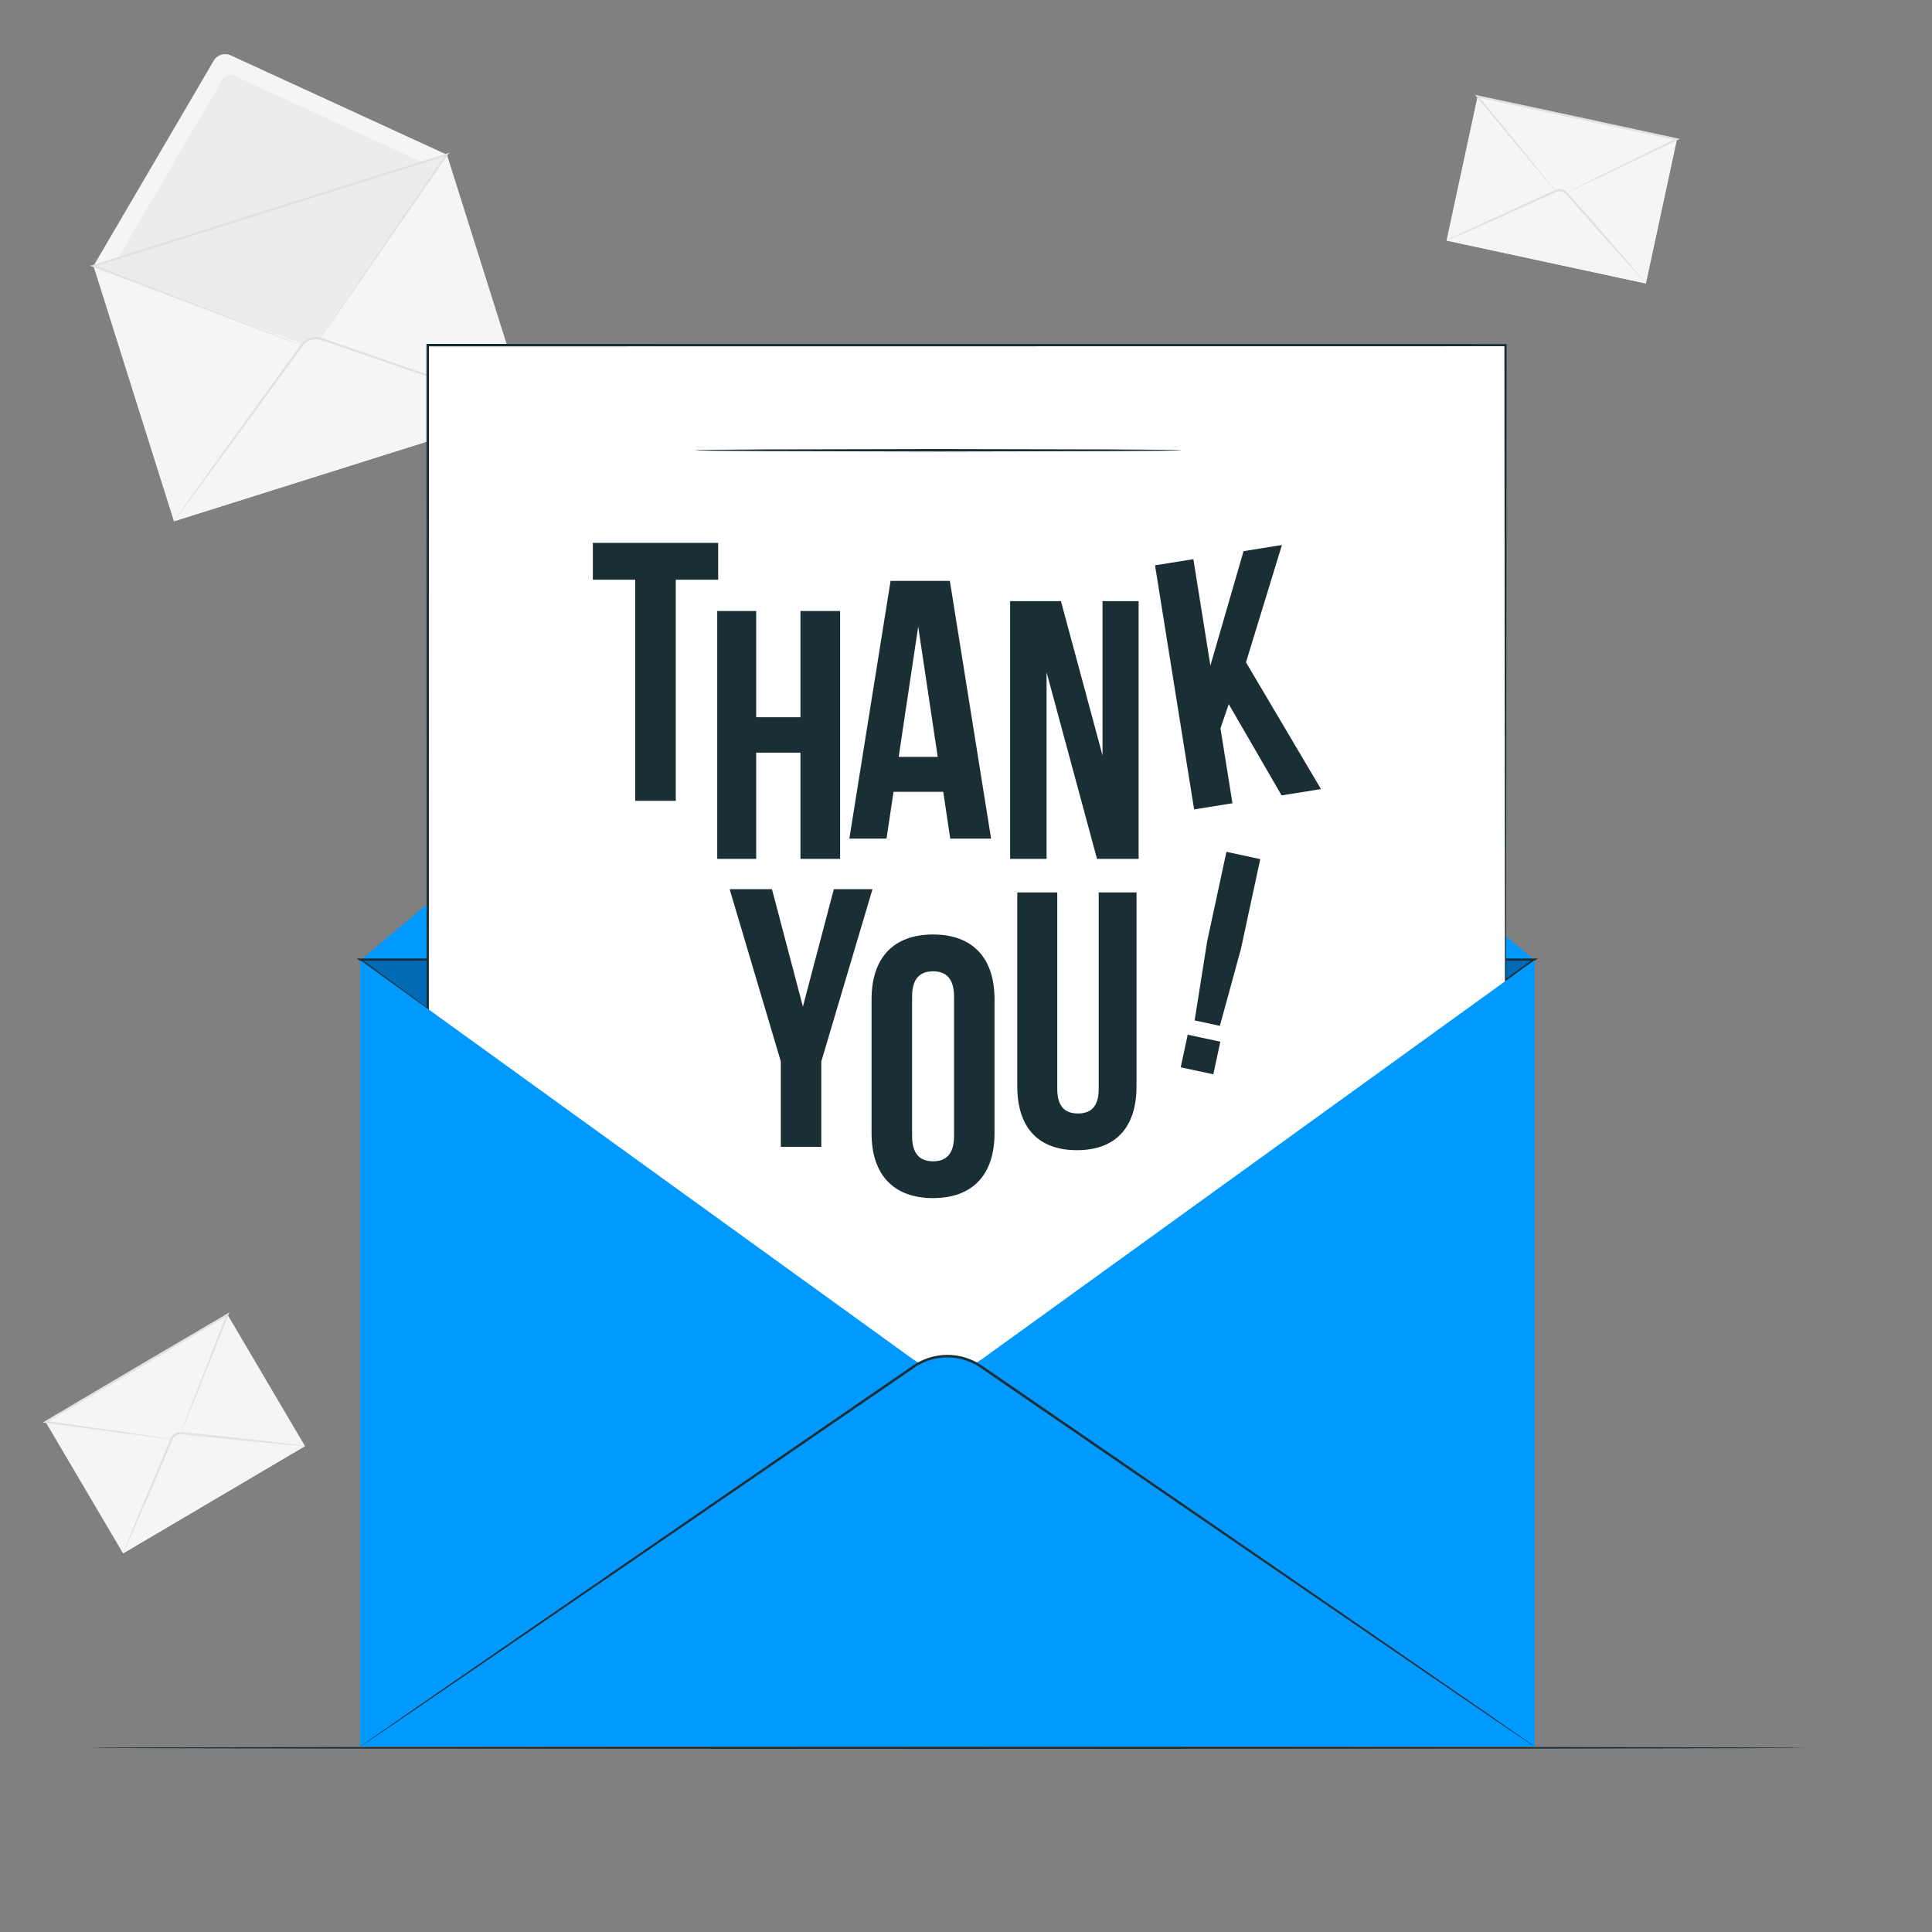 <?xml version="1.0" encoding="UTF-8"?>
<svg id="Layer_2" data-name="Layer 2" xmlns="http://www.w3.org/2000/svg" viewBox="0 0 1000 1000">
  <rect x="0" y="0" width="1000" height="1000" fill="#808080" stroke="none"/>
  <defs>
    <style>
      .cls-1 {
        fill: #000;
      }

      .cls-1, .cls-2, .cls-3, .cls-4, .cls-5, .cls-6, .cls-7 {
        stroke-width: 0px;
      }

      .cls-2 {
        fill: #e1e1e1;
      }

      .cls-3 {
        fill: #09f;
      }

      .cls-4 {
        fill: #f5f5f5;
      }

      .cls-8 {
        opacity: .3;
      }

      .cls-5 {
        fill: #ececec;
      }

      .cls-6 {
        fill: #fff;
      }

      .cls-7 {
        fill: #1a2e35;
      }
    </style>
  </defs>
  <g>
    <path class="cls-4" d="M48.37,137.7L110.63,31.38c1.77-3.03,5.55-4.21,8.73-2.75l111.96,51.44-182.95,57.63Z"/>
    <rect class="cls-4" x="64.76" y="105.68" width="191.81" height="138.53" transform="translate(-45.14 56.36) rotate(-17.49)"/>
    <path class="cls-5" d="M60.98,133.73l54.52-93.11c1.05-1.79,3.29-2.5,5.17-1.63l98.05,45.05-157.74,49.69Z"/>
    <path class="cls-5" d="M48.37,137.7l107.17,39.9c3.83,1.43,8.51-.05,10.83-3.41l64.94-94.12-182.95,57.63Z"/>
    <path class="cls-2" d="M166.38,174.19s.08-.16.27-.46c.22-.33.5-.77.87-1.33.81-1.2,1.95-2.91,3.44-5.12,3.07-4.51,7.51-11.04,13.13-19.31,11.38-16.6,27.54-40.19,46.79-68.28l.56.76c-27.21,8.59-58.64,18.51-91.96,29.04-32.95,10.36-64.04,20.13-91.04,28.61l.03-.95c32.05,12.32,58.98,22.66,77.94,29.95,9.41,3.66,16.85,6.54,21.98,8.53,2.5.99,4.44,1.76,5.79,2.29.62.26,1.11.46,1.48.61.33.14.5.22.49.23,0,.01-.18-.04-.52-.15-.38-.13-.87-.31-1.51-.53-1.37-.5-3.33-1.22-5.85-2.15-5.15-1.93-12.62-4.73-22.08-8.27-19-7.2-45.98-17.41-78.08-29.57l-1.36-.51,1.38-.44c26.98-8.52,58.06-18.33,91-28.73,33.34-10.48,64.78-20.36,92-28.92l1.4-.44-.83,1.2c-19.39,27.99-35.67,51.5-47.13,68.04-5.72,8.2-10.25,14.68-13.36,19.15-1.54,2.17-2.73,3.86-3.56,5.04-.39.54-.7.96-.93,1.28-.21.29-.33.43-.34.42Z"/>
    <g>
      <path class="cls-4" d="M90,269.82l66.16-91.06c2.37-3.26,6.58-4.59,10.39-3.27l106.4,36.7"/>
      <path class="cls-2" d="M272.94,212.19s-.21-.03-.6-.14c-.45-.14-1.01-.31-1.71-.53-1.58-.52-3.77-1.24-6.56-2.15-5.76-1.94-13.95-4.7-24.04-8.1-10.16-3.47-22.23-7.59-35.61-12.15-6.7-2.3-13.73-4.71-21.02-7.21-3.64-1.25-7.35-2.53-11.11-3.82-1.88-.65-3.78-1.3-5.68-1.96-1.81-.67-3.79-.74-5.63-.16-1.84.58-3.42,1.77-4.52,3.35-1.19,1.63-2.37,3.25-3.54,4.86-2.34,3.22-4.65,6.39-6.92,9.51-4.54,6.23-8.92,12.23-13.09,17.96-8.35,11.42-15.88,21.71-22.22,30.37-6.32,8.57-11.45,15.53-15.06,20.42-1.76,2.34-3.14,4.19-4.14,5.52-.45.58-.81,1.05-1.1,1.42-.25.32-.39.47-.41.46-.02-.01.09-.19.31-.53.26-.39.6-.88,1.01-1.48.96-1.36,2.28-3.25,3.97-5.64,3.54-4.94,8.57-11.97,14.77-20.63,6.28-8.71,13.74-19.04,22.02-30.52,4.16-5.74,8.52-11.76,13.04-18,2.26-3.12,4.57-6.29,6.9-9.52,1.17-1.61,2.35-3.23,3.53-4.87,1.2-1.73,3.03-3.12,5.1-3.77,2.07-.66,4.36-.56,6.33.17,1.91.66,3.8,1.31,5.68,1.96,3.76,1.3,7.47,2.58,11.11,3.84,7.28,2.52,14.3,4.96,20.99,7.28,13.36,4.65,25.39,8.85,35.53,12.38,10.04,3.54,18.2,6.42,23.93,8.44,2.76,1,4.93,1.78,6.49,2.35.69.26,1.24.47,1.68.64.38.15.57.24.56.25Z"/>
    </g>
  </g>
  <g>
    <rect class="cls-4" x="755.57" y="60.17" width="105.6" height="76.27" transform="translate(38.78 -167.87) rotate(12.15)"/>
    <path class="cls-4" d="M764.77,49.92l40.42,48.27c1.44,1.72,4.09,2.29,6.11,1.32l56.7-27.36-103.23-22.22Z"/>
    <path class="cls-2" d="M811.31,99.5s.33-.22,1.02-.58c.75-.39,1.76-.9,3.02-1.55,2.74-1.36,6.62-3.29,11.51-5.72,10.01-4.89,24.13-11.8,40.94-20.02l.11.94c-15.37-3.29-33.11-7.08-51.92-11.11-18.58-4.02-36.11-7.82-51.35-11.11l.49-.81c11.93,14.61,21.96,26.9,29.07,35.61,3.46,4.29,6.21,7.7,8.14,10.11.89,1.13,1.59,2.03,2.12,2.7.47.62.71.94.69.96-.02.02-.3-.28-.81-.86-.56-.65-1.3-1.51-2.24-2.6-1.99-2.36-4.81-5.71-8.36-9.93-7.19-8.65-17.33-20.84-29.39-35.35l-.93-1.12,1.42.3c15.24,3.26,32.78,7.01,51.37,10.99,18.8,4.07,36.53,7.91,51.89,11.23l1.43.31-1.32.63c-16.88,8.07-31.06,14.85-41.11,19.65-4.94,2.32-8.87,4.17-11.64,5.47-1.3.59-2.32,1.06-3.09,1.41-.7.31-1.07.46-1.09.44Z"/>
    <g>
      <path class="cls-4" d="M748.73,124.48l56.44-25.57c2.02-.91,4.4-.4,5.86,1.26l40.93,46.52"/>
      <path class="cls-2" d="M851.96,146.69s-.36-.29-.96-.92c-.67-.72-1.53-1.65-2.59-2.78-2.31-2.56-5.48-6.07-9.36-10.37-3.95-4.44-8.61-9.68-13.77-15.47-2.59-2.92-5.3-5.99-8.1-9.16-1.4-1.59-2.83-3.21-4.28-4.85-.72-.82-1.45-1.65-2.19-2.48-.66-.78-1.53-1.31-2.51-1.53-.99-.21-2-.08-2.92.36-1.01.46-2.02.91-3.02,1.36-2,.9-3.96,1.79-5.9,2.66-3.87,1.74-7.6,3.42-11.16,5.02-7.09,3.16-13.49,6.02-18.92,8.44-5.3,2.32-9.64,4.22-12.8,5.6-1.43.6-2.59,1.09-3.5,1.47-.81.32-1.24.48-1.25.44-.02-.04.38-.26,1.16-.65.89-.43,2.02-.98,3.42-1.66,3.12-1.46,7.41-3.47,12.65-5.93,5.4-2.48,11.77-5.41,18.82-8.66,3.55-1.62,7.27-3.32,11.13-5.08,1.93-.88,3.9-1.77,5.89-2.68,1-.45,2-.91,3.01-1.37,1.08-.52,2.4-.7,3.62-.43,1.22.26,2.35.97,3.12,1.89.73.83,1.46,1.66,2.18,2.49,1.44,1.65,2.87,3.27,4.27,4.86,2.79,3.19,5.49,6.27,8.06,9.21,5.09,5.86,9.69,11.15,13.59,15.63,3.77,4.39,6.85,7.99,9.09,10.61.99,1.19,1.8,2.16,2.43,2.92.55.68.82,1.04.79,1.07Z"/>
    </g>
  </g>
  <g>
    <rect class="cls-4" x="36.12" y="702.75" width="109.32" height="78.95" transform="translate(-364.4 148.97) rotate(-30.52)"/>
    <path class="cls-4" d="M23.65,735.98l64.63,8.38c2.31.3,4.72-1.12,5.58-3.29l23.96-60.61-94.17,55.52Z"/>
    <path class="cls-2" d="M93.86,741.07s.1-.4.37-1.15c.3-.82.71-1.91,1.22-3.3,1.13-2.95,2.73-7.15,4.75-12.43,4.18-10.74,10.09-25.91,17.12-43.96l.72.62c-14.01,8.28-30.17,17.84-47.31,27.97-16.96,9.98-32.97,19.39-46.88,27.57l-.19-.93c19.34,2.75,35.59,5.06,47.11,6.7,5.65.84,10.13,1.5,13.29,1.97,1.47.24,2.64.42,3.51.56.79.14,1.2.22,1.2.25,0,.03-.42,0-1.22-.09-.87-.1-2.04-.24-3.53-.41-3.17-.4-7.66-.97-13.33-1.69-11.53-1.54-27.81-3.71-47.17-6.29l-1.44-.19,1.25-.74c13.89-8.21,29.88-17.66,46.82-27.68,17.16-10.09,33.35-19.61,47.37-27.86l1.26-.74-.54,1.36c-7.19,17.99-13.22,33.1-17.5,43.81-2.13,5.24-3.82,9.4-5.01,12.33-.57,1.36-1.02,2.44-1.36,3.24-.32.73-.49,1.1-.52,1.09Z"/>
    <g>
      <path class="cls-4" d="M63.75,803.99l25.02-59.06c.89-2.11,3.07-3.39,5.35-3.15l63.79,6.69"/>
      <path class="cls-2" d="M157.91,748.47s-.48.03-1.38-.03c-1.02-.08-2.32-.18-3.92-.3-3.54-.33-8.43-.78-14.4-1.33-6.12-.61-13.34-1.32-21.34-2.12-4.02-.41-8.23-.84-12.6-1.29-2.18-.23-4.41-.46-6.66-.69-1.13-.12-2.26-.24-3.41-.36-1.05-.13-2.09.07-3,.6-.9.53-1.59,1.35-1.98,2.33-.45,1.06-.9,2.11-1.34,3.15-.89,2.09-1.76,4.14-2.62,6.17-1.72,4.04-3.39,7.93-4.97,11.65-3.18,7.38-6.05,14.05-8.48,19.7-2.41,5.49-4.38,9.98-5.81,13.24-.67,1.47-1.21,2.65-1.63,3.58-.38.81-.6,1.23-.64,1.22-.04-.02.11-.46.43-1.31.37-.95.85-2.16,1.44-3.66,1.35-3.29,3.2-7.83,5.48-13.38,2.37-5.67,5.16-12.37,8.26-19.79,1.57-3.72,3.21-7.63,4.91-11.68.85-2.02,1.72-4.08,2.61-6.17.44-1.04.89-2.1,1.33-3.16.46-1.15,1.33-2.21,2.45-2.86,1.11-.66,2.46-.91,3.69-.75,1.14.12,2.28.24,3.41.36,2.25.24,4.48.48,6.66.71,4.36.47,8.57.92,12.59,1.35,7.99.88,15.2,1.68,21.32,2.36,5.96.7,10.83,1.27,14.36,1.69,1.6.21,2.89.38,3.9.52.89.13,1.36.22,1.35.26Z"/>
    </g>
  </g>
  <path class="cls-7" d="M934.27,904.66c0,.31-198.77.56-443.9.56s-443.94-.25-443.94-.56,198.72-.56,443.94-.56,443.9.25,443.9.56Z"/>
  <g>
    <g>
      <path class="cls-3" d="M186.53,496.97l289.33-242.99c8.23-6.91,20.78-6.91,29.01,0l289.33,242.99H186.53Z"/>
      <rect class="cls-3" x="186.53" y="496.97" width="607.67" height="407.02"/>
      <g class="cls-8">
        <path class="cls-1" d="M228.39,496.97l253.38-212.8c4.88-4.1,12.31-4.1,17.19,0l253.38,212.8H228.39Z"/>
      </g>
      <g class="cls-8">
        <path class="cls-1" d="M186.53,496.97l285.84,206.44c10.21,7.38,25.78,7.38,35.99,0l285.84-206.44H186.53Z"/>
      </g>
      <path class="cls-7" d="M508.36,703.41s.43-.35,1.31-1c.9-.66,2.21-1.63,3.93-2.89,3.49-2.55,8.64-6.31,15.35-11.21,13.47-9.79,33.18-24.11,58.2-42.29,50.13-36.32,121.54-88.06,206.72-149.79l.33,1.03c-90.06.02-194.52.05-305.38.07-109.68-.03-213.09-.05-302.46-.07l.34-1.03c85.4,62.82,157.04,115.52,207.34,152.52,25.11,18.52,44.89,33.11,58.41,43.08,6.73,4.99,11.9,8.82,15.4,11.42,1.73,1.29,3.04,2.27,3.94,2.95.88.67,1.32,1.02,1.32,1.02,0,0-.47-.31-1.37-.95-.91-.66-2.25-1.62-3.99-2.88-3.53-2.57-8.73-6.35-15.51-11.28-13.57-9.92-33.41-24.42-58.6-42.83-50.37-36.91-122.1-89.48-207.61-152.15l-1.4-1.03h1.74c89.37-.02,192.77-.05,302.46-.07,110.86.03,215.32.05,305.38.07h1.76s-1.42,1.03-1.42,1.03c-85.3,61.57-156.8,113.18-207,149.42-25.1,18.07-44.87,32.3-58.39,42.03-6.75,4.83-11.93,8.55-15.45,11.06-1.74,1.24-3.07,2.18-3.98,2.82-.9.63-1.36.93-1.36.93Z"/>
    </g>
    <g>
      <rect class="cls-6" x="221.39" y="178.64" width="557.86" height="644.12"/>
      <path class="cls-7" d="M779.25,822.76c0-4.93-.23-260.03-.57-644.12l.57.57c-164.48.02-355.3.05-557.8.07h-.06l.64-.64c-.04,237.61-.07,459.09-.1,644.12l-.54-.54c335.87.33,553.31.54,557.86.54-4.55,0-221.99.22-557.86.54h-.54s0-.54,0-.54c-.03-185.03-.06-406.51-.1-644.12v-.64h.7c202.5.03,393.32.05,557.8.07h.57v.57c-.34,384.09-.56,639.2-.57,644.12Z"/>
    </g>
    <path class="cls-3" d="M508.36,703.41c-10.21,7.38-25.78,7.38-35.99,0l-285.84-206.44v407.02h607.67v-407.02l-285.84,206.44Z"/>
    <g>
      <path class="cls-3" d="M186.53,903.99l286.58-196.77c10.25-7.04,24.26-7.04,34.51,0l286.58,196.77"/>
      <path class="cls-7" d="M794.2,903.99s-.55-.33-1.59-1.02c-1.07-.72-2.61-1.75-4.61-3.09-4.07-2.76-10.01-6.79-17.65-11.97-15.33-10.46-37.44-25.57-64.77-44.22-27.33-18.72-59.85-40.99-95.97-65.72-18.05-12.38-37-25.38-56.64-38.85-9.82-6.74-19.81-13.6-29.96-20.56-5.07-3.48-10.18-6.99-15.32-10.52-5-3.54-11.12-5.47-17.31-5.47-6.2-.01-12.32,1.92-17.32,5.45-5.14,3.53-10.25,7.04-15.32,10.52-10.15,6.96-20.14,13.82-29.96,20.56-19.65,13.47-38.6,26.47-56.66,38.85-36.12,24.74-68.65,47.01-95.97,65.73-27.32,18.66-49.44,33.76-64.76,44.22-7.64,5.18-13.58,9.21-17.64,11.97-2,1.34-3.54,2.37-4.61,3.09-1.04.69-1.59,1.02-1.59,1.02,0,0,.5-.4,1.52-1.12,1.05-.74,2.56-1.8,4.53-3.19,4.04-2.8,9.93-6.9,17.51-12.17,15.27-10.54,37.31-25.76,64.53-44.56,27.28-18.78,59.76-41.13,95.82-65.96,18.04-12.4,36.98-25.42,56.61-38.92,9.82-6.75,19.81-13.61,29.95-20.58,5.07-3.48,10.18-6.99,15.32-10.52,5.2-3.67,11.6-5.69,18.05-5.68,6.45,0,12.85,2.02,18.04,5.69,5.14,3.53,10.25,7.04,15.32,10.52,10.14,6.97,20.13,13.83,29.94,20.57,19.63,13.49,38.56,26.51,56.6,38.91,36.05,24.82,68.53,47.17,95.81,65.95,27.23,18.8,49.27,34.02,64.54,44.56,7.58,5.27,13.47,9.36,17.51,12.17,1.97,1.39,3.48,2.45,4.54,3.19,1.02.72,1.52,1.12,1.52,1.12Z"/>
    </g>
    <g>
      <path class="cls-7" d="M391.4,444.55h-20.16v-128.29h20.16v54.98h22.91v-54.98h20.53v128.29h-20.53v-54.98h-22.91v54.98Z"/>
      <g>
        <path class="cls-7" d="M547.23,461.93v101.6c0,9.41,4.14,12.8,10.73,12.8s10.73-3.39,10.73-12.8v-101.6h19.57v100.29c0,21.07-10.54,33.11-30.86,33.11s-30.86-12.04-30.86-33.11v-100.29h20.7Z"/>
        <path class="cls-7" d="M512.99,434.05h-21.15l-3.62-24.2h-25.73l-3.62,24.2h-19.25l21.34-133.39h30.68l21.34,133.39ZM465.16,391.75h20.2l-10.1-67.46-10.1,67.46Z"/>
        <path class="cls-7" d="M541.71,347.94v96.61h-18.87v-133.39h26.3l21.53,79.85v-79.85h18.67v133.39h-21.53l-26.11-96.61Z"/>
        <path class="cls-7" d="M636,364.44l-4.29,12.53,6.21,38.8-19.85,3.18-20.23-126.34,19.85-3.18,8.81,55.05,17.17-59.21,19.85-3.18-18.6,60.73,38.82,65.61-20.39,3.26-27.37-47.26Z"/>
        <path class="cls-7" d="M451.12,517.23c0-21.34,11.24-33.54,31.82-33.54s31.82,12.2,31.82,33.54v69.36c0,21.34-11.24,33.54-31.82,33.54s-31.82-12.2-31.82-33.54v-69.36ZM472.09,587.93c0,9.53,4.19,13.15,10.86,13.15s10.86-3.62,10.86-13.15v-72.03c0-9.53-4.19-13.15-10.86-13.15s-10.86,3.62-10.86,13.15v72.03Z"/>
        <path class="cls-7" d="M404.15,549.42l-26.49-89.18h21.91l16.01,60.79,16.01-60.79h20.01l-26.49,89.18v44.21h-20.96v-44.21Z"/>
        <path class="cls-7" d="M306.87,280.99h64.85v19.07h-21.94v114.45h-20.98v-114.45h-21.94v-19.07Z"/>
        <path class="cls-7" d="M631.64,539.18l-3.63,16.88-16.88-3.63,3.63-16.88,16.88,3.63ZM618.35,528.16l6.44-40.76,10.01-46.5,17.51,3.77-10.01,46.5-10.9,39.8-13.06-2.81Z"/>
      </g>
    </g>
    <path class="cls-7" d="M611.2,233.06s-.22.04-.65.07c-.5.02-1.13.04-1.9.06-1.77.03-4.22.07-7.32.12-6.46.05-15.63.12-26.92.2-22.82.05-54.17.11-88.8.19-34.64-.07-66-.14-88.82-.19-11.29-.09-20.45-.16-26.91-.2-3.1-.05-5.54-.09-7.32-.12-.77-.03-1.4-.05-1.9-.06-.43-.02-.65-.04-.65-.07s.22-.04.65-.07c.5-.02,1.13-.04,1.9-.06,1.77-.03,4.22-.07,7.32-.12,6.46-.05,15.63-.12,26.91-.2,22.82-.05,54.17-.11,88.82-.19,34.63.07,65.98.14,88.8.19,11.29.09,20.46.16,26.92.2,3.1.05,5.55.09,7.32.12.77.03,1.4.05,1.9.06.43.02.65.04.65.07Z"/>
  </g>
</svg>